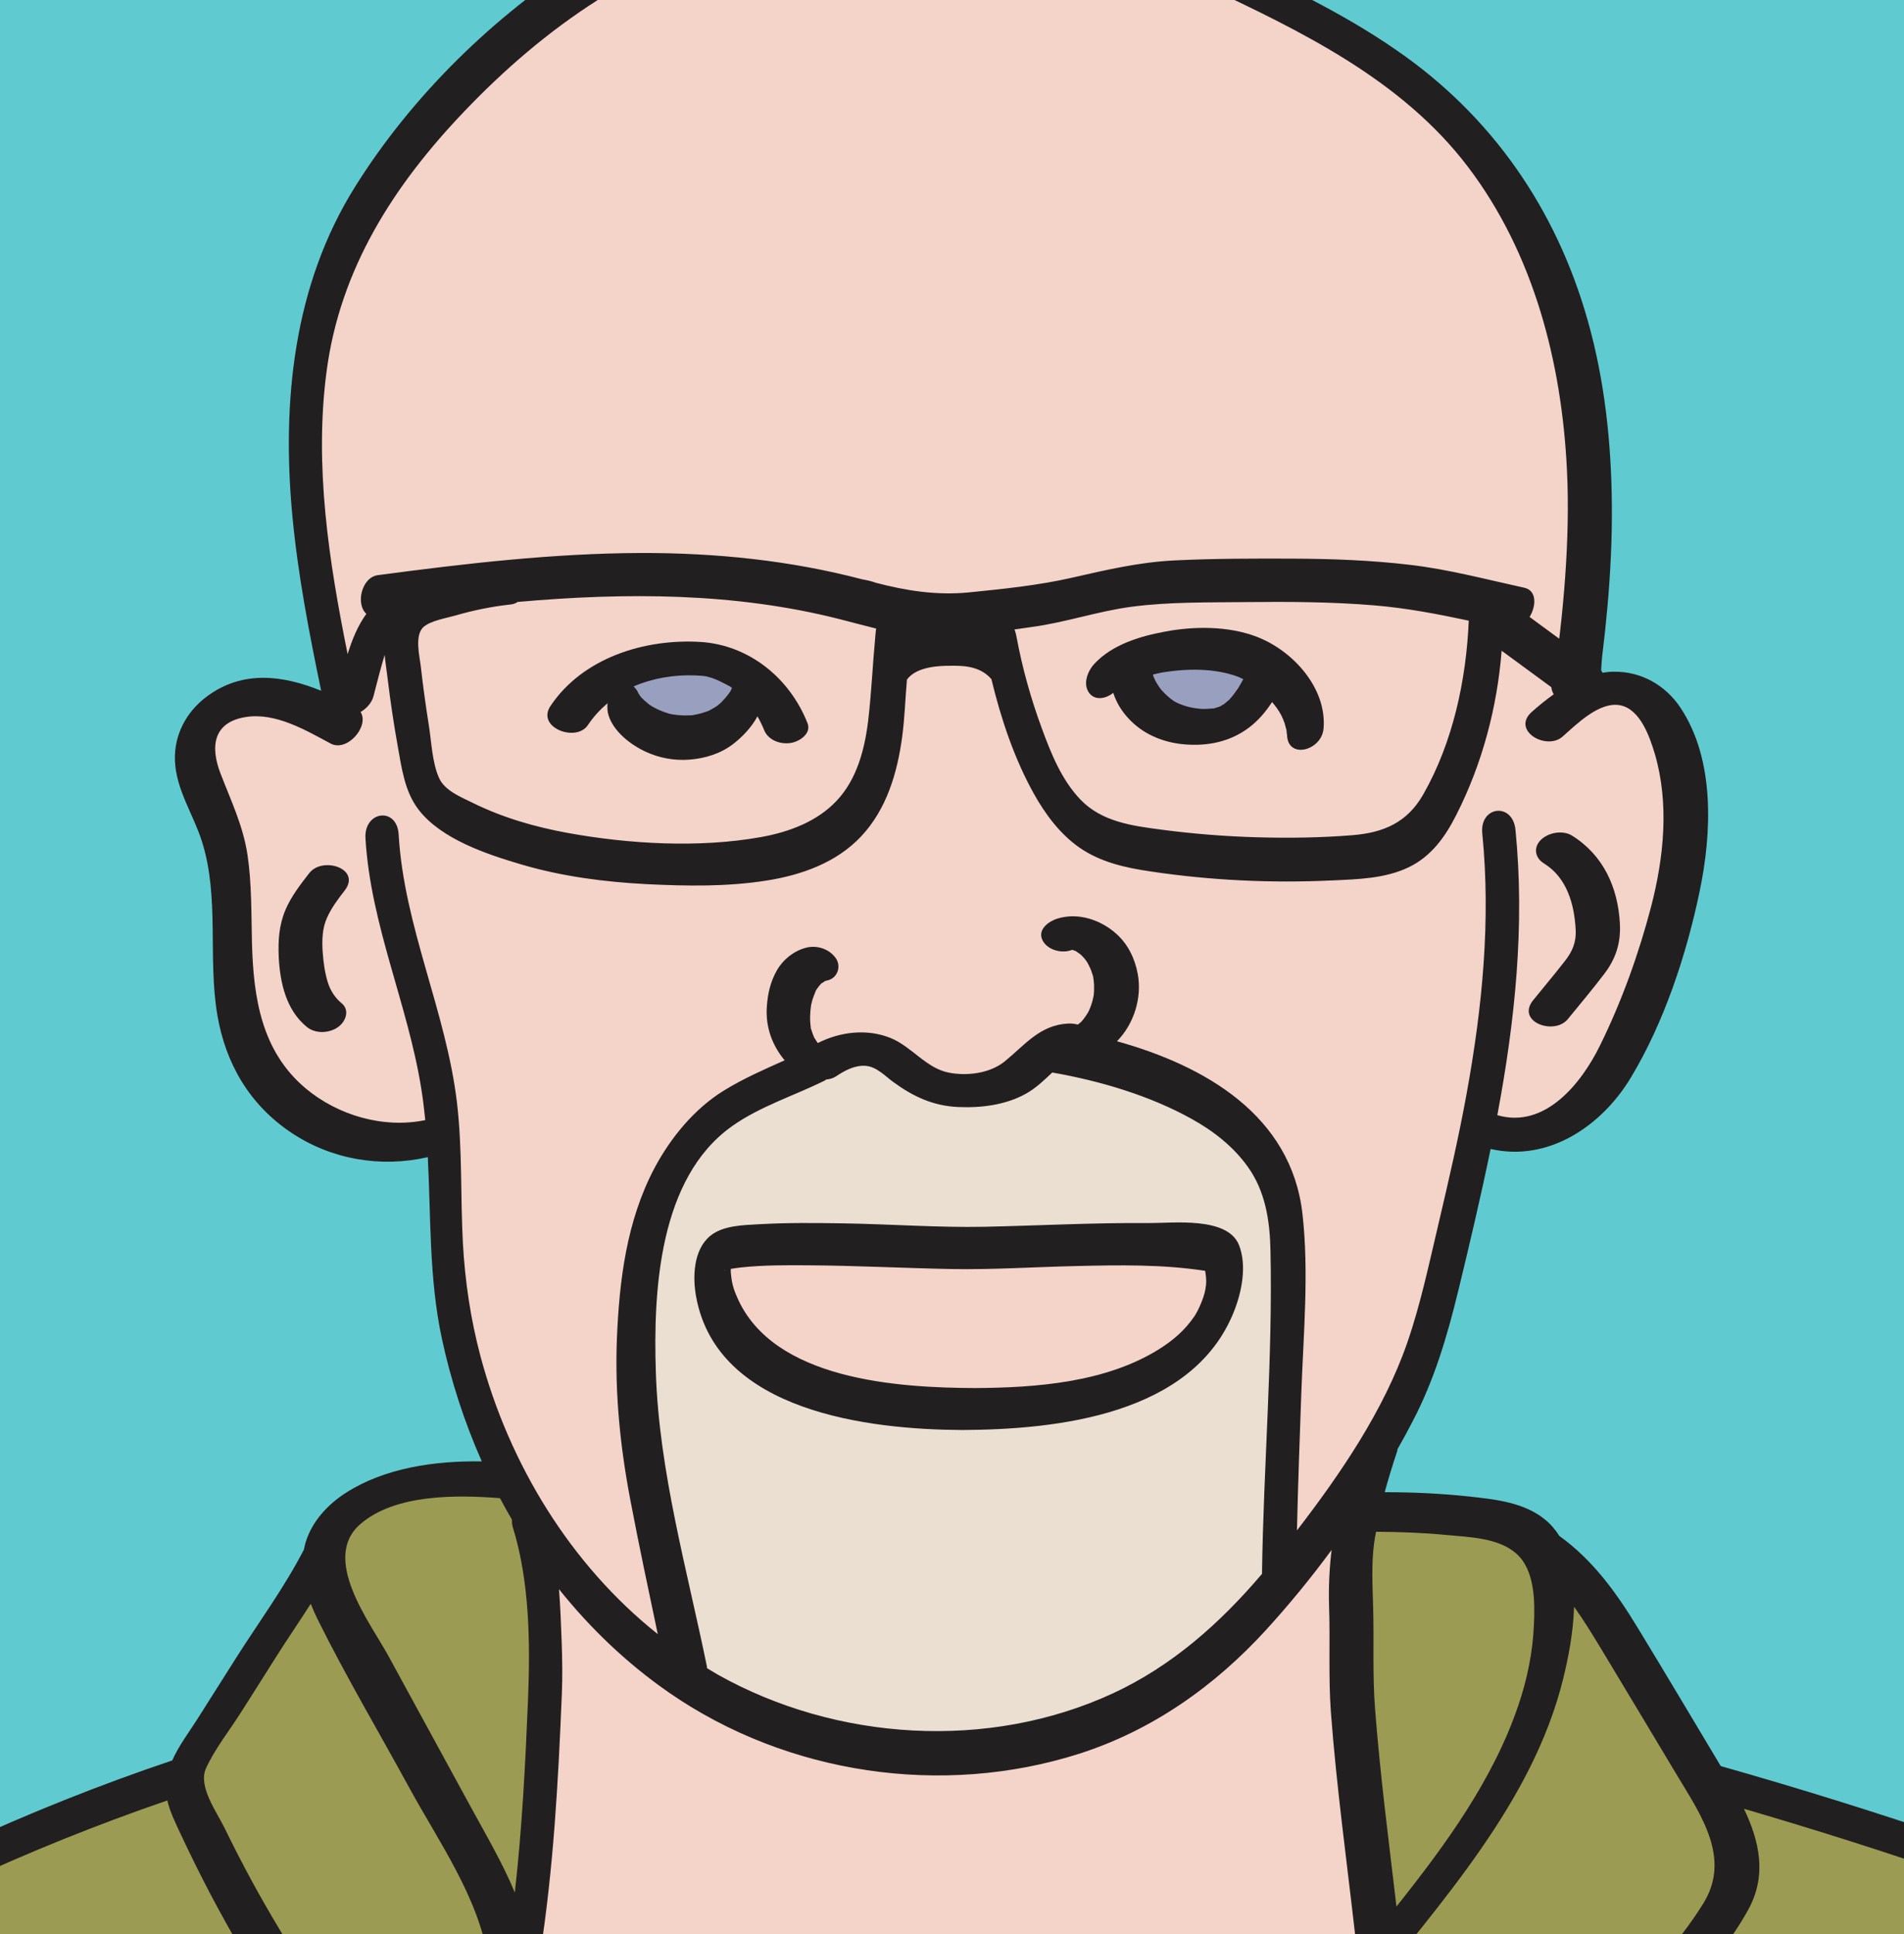<?xml version="1.0" encoding="utf-8"?>
<!-- Generator: Adobe Illustrator 27.0.0, SVG Export Plug-In . SVG Version: 6.00 Build 0)  -->
<svg version="1.1" xmlns="http://www.w3.org/2000/svg" xmlns:xlink="http://www.w3.org/1999/xlink" x="0px" y="0px"
	 viewBox="0 0 128 130" style="enable-background:new 0 0 128 130;" xml:space="preserve">
<style type="text/css">
	.st0{fill:#5FCBD0;}
	.st1{fill:#F4D3C9;}
	.st2{fill:#EADFD0;}
	.st3{fill:#99A0BF;}
	.st4{fill:#9B9B53;}
	.st5{fill:#221F20;}
</style>
<g id="Layer_7">
	<rect x="-15.06" y="-10.81" class="st0" width="150.11" height="150.49"/>
</g>
<g id="Layer_3">
	<path class="st1" d="M34.44,135.2c0.32-0.08,2.65-14.71,2.49-21.7c-0.16-6.99-1.61-12.3-1.61-12.54s-5.3-12.54-5.38-17.2
		c-0.08-4.66-0.32-7.56-0.32-7.56c0.16,0-6.59,0.88-9.56-1.37c-2.97-2.25-4.98-5.47-4.98-11.17s-2.09-12.62-1.69-13.42
		c0.4-0.8,0.72-3.38,3.13-3.54c2.41-0.16,6.19,1.85,6.19,1.85s-0.8-1.04-1.04-4.98c-0.24-3.94-2.41-19.53,0.8-25.48
		S34.77,0.9,41.92-2.4h35.61c0,0,2.25,0,5.55,1.21c3.3,1.21,15.75,8.92,18.89,14.79c3.13,5.87,5.63,17.92,4.98,23.79
		S105.41,48,105.41,48s4.74-2.89,6.67-0.32s0.96,17.44-2.25,22.18s-7.8,7.07-10.13,6.59c0,0-4.26,18.73-6.83,21.38
		c0,0-3.54,12.62-2.57,17.92c0.96,5.3,2.33,15.99,2.41,15.67C92.79,131.1,34.44,135.2,34.44,135.2z"/>
</g>
<g id="Layer_4">
	<path class="st2" d="M87.32,89.96c0-1.42-0.21-10.17-1.92-12.45c-1.71-2.28-9.82-6.76-12.45-6.97c-2.63-0.21-4.13,1.49-6.47,2.63
		s-3.77-1.07-6.62-2.35c-2.85-1.28-5.12,0.43-9.46,2.56c-4.34,2.13-5.98,8.39-7.26,13.52c-1.28,5.12,2.19,21.3,3.7,25.75
		c1.14,3.34,12.09,5.12,20.77,5.26s19.13-11.52,19.06-11.38S87.32,91.38,87.32,89.96z M78.65,91.65c-2.91,1.39-9.67,3.06-13.16,3.06
		s-17.99-1.14-17.58-9.02c0,0-0.18-1.81,3.17-1.98c3.34-0.17,13.37,0.31,15.01,0.27c2.97-0.06,15.3-0.74,15.82,0.22
		C82.43,85.17,81.56,90.25,78.65,91.65z"/>
</g>
<g id="Layer_5">
	<path class="st3" d="M45.1,44.32c2.61-0.28,4.94,0.85,5.36,1.34c0.42,0.49-0.78,3.6-2.4,3.95c-1.62,0.35-3.95,0.28-5.43-0.85
		c-1.48-1.13-1.76-2.82-1.55-3.1C41.29,45.38,42.49,44.6,45.1,44.32z"/>
	<path class="st3" d="M80.02,43.89c2.26-0.08,4.73,0.71,4.59,2.05c-0.14,1.34-1.48,2.96-3.74,2.96c-2.26,0-4.23-1.06-4.8-2.4
		C75.51,45.16,78.05,43.96,80.02,43.89z"/>
</g>
<g id="Layer_6">
	<path class="st4" d="M34.54,140.17c0,0,2.38-16.66,2.6-23.36c0.22-6.71-2.27-16.44-1.84-16.55c0.43-0.11-0.11-0.97-3.57-0.87
		c-3.46,0.11-7.57,1.73-8.65,3.03c-1.08,1.3-10.38,17.52-10.71,17.3c-0.32-0.22-24.23,9.08-24.23,8.76c0-0.32,8.11,15.9,8.11,15.25
		C-3.75,143.09,34.65,140.17,34.54,140.17z"/>
	<path class="st4" d="M94.02,136.17c0-0.32-4.11-21.52-3.68-27.79s1.41-6.92,1.41-6.92s8.33,0.22,11.14,1.95
		c2.81,1.73,12.44,16.33,12.44,16.33l23.47,7.03c0,0-3.14,11.57-3.03,11.25C135.88,137.68,94.02,136.17,94.02,136.17z"/>
</g>
<g id="Layer_2">
	<g>
		<path class="st5" d="M39.52,48.74c0.38-0.57,0.83-1.05,1.32-1.47c-0.02,0.28-0.01,0.56,0.07,0.81c0.34,1.1,1.5,1.99,2.5,2.45
			c0.9,0.42,1.94,0.61,2.93,0.53c1.06-0.08,2.11-0.4,2.96-1.06c0.61-0.47,1.24-1.13,1.62-1.85c0.17,0.29,0.32,0.6,0.44,0.9
			c0.27,0.7,1.09,1,1.8,0.89c0.57-0.09,1.4-0.62,1.13-1.32c-1.18-3.01-3.9-5.26-7.19-5.47c-3.76-0.23-7.92,1.06-10.09,4.3
			C36.03,48.9,38.73,49.92,39.52,48.74z M46.77,45.4c0.15,0.01,0.31,0.02,0.46,0.03c0.04,0,0.18,0.03,0.23,0.03
			c0.12,0.03,0.24,0.07,0.37,0.1c0.04,0.01,0.33,0.12,0.13,0.05c-0.2-0.08,0.12,0.05,0.16,0.06c0.12,0.05,0.24,0.1,0.35,0.16
			c0.21,0.1,0.42,0.21,0.62,0.32c0.04,0.03,0.08,0.07,0.12,0.09c-0.04,0.07-0.07,0.14-0.1,0.22c0,0,0,0,0,0
			c-0.03,0.05-0.11,0.15-0.1,0.14c-0.07,0.09-0.14,0.19-0.22,0.28c-0.12,0.14-0.26,0.28-0.39,0.42c-0.02,0.02-0.05,0.05-0.07,0.08
			c0.01-0.01,0.01-0.02,0.03-0.04c0.16-0.19-0.04,0.02-0.09,0.06c-0.17,0.13-0.35,0.23-0.54,0.33c-0.02,0.01-0.02,0.01-0.03,0.02
			c0,0,0,0-0.02,0.01c-0.08,0.03-0.16,0.07-0.24,0.09c-0.2,0.07-0.4,0.13-0.61,0.17c-0.09,0.02-0.17,0.03-0.26,0.05
			c-0.03,0.01-0.06,0.01-0.1,0.01c-0.01,0,0,0-0.02,0c-0.39,0.02-0.78,0.01-1.16-0.05c-0.09-0.01-0.17-0.03-0.26-0.05
			c-0.03-0.01-0.05-0.01-0.06-0.01c-0.02-0.01-0.03-0.01-0.05-0.02c-0.18-0.06-0.37-0.12-0.55-0.2c-0.18-0.08-0.35-0.16-0.52-0.26
			c-0.03-0.02-0.16-0.1-0.17-0.11c-0.05-0.03-0.09-0.07-0.14-0.11c-0.15-0.12-0.29-0.25-0.43-0.39c-0.02-0.02-0.07-0.09-0.1-0.13
			c-0.05-0.09-0.11-0.23-0.06-0.06c-0.07-0.22-0.2-0.41-0.36-0.55C43.87,45.59,45.31,45.34,46.77,45.4z"/>
		<path class="st5" d="M74.84,46.57c0.25,0.79,0.73,1.49,1.39,2.08c1,0.89,2.3,1.33,3.63,1.4c1.59,0.09,3.1-0.29,4.34-1.33
			c0.52-0.44,0.95-0.97,1.32-1.53c0.1,0.13,0.21,0.25,0.3,0.38c0.27,0.39,0.38,0.59,0.55,1.07c0.03,0.09,0.11,0.45,0.12,0.45
			c0.01,0.19,0.01,0.47,0.04,0.08c-0.16,1.95,2.33,1.35,2.45-0.21c0.22-2.73-2.07-5.22-4.47-6.15c-1.91-0.74-4.23-0.73-6.22-0.35
			c-1.66,0.31-3.52,0.87-4.71,2.15c-0.46,0.49-0.81,1.37-0.35,1.98C73.64,47.12,74.38,46.95,74.84,46.57z M78.96,47.13
			C78.9,47.09,78.91,47.1,78.96,47.13L78.96,47.13z M81.94,47.51C81.89,47.53,81.88,47.53,81.94,47.51L81.94,47.51z M83.26,45.5
			c0.11,0.04,0.22,0.11,0.33,0.16c-0.01,0.02-0.03,0.03-0.04,0.05c-0.08,0.14-0.15,0.28-0.24,0.42c-0.01,0.01-0.02,0.04-0.04,0.06
			c0.01-0.02,0.02-0.02,0.04-0.05c-0.05,0.08-0.1,0.16-0.16,0.24c-0.11,0.16-0.23,0.32-0.36,0.48c-0.06,0.07-0.12,0.13-0.17,0.19
			c-0.01,0.01-0.01,0.01-0.04,0.03c-0.08,0.07-0.17,0.14-0.25,0.21c-0.02,0.02-0.02,0.02-0.03,0.03c-0.08,0.04-0.16,0.09-0.24,0.14
			c-0.04,0.02-0.08,0.04-0.11,0.05c-0.1,0.03-0.19,0.06-0.29,0.09c-0.02,0.01-0.03,0.01-0.05,0.02c-0.02,0-0.04,0-0.08,0
			c-0.28,0.02-0.53,0.04-0.73,0.03c-0.57-0.04-1.09-0.15-1.6-0.38c-0.08-0.03-0.15-0.07-0.22-0.11c0,0,0,0-0.01,0
			c-0.14-0.1-0.29-0.2-0.42-0.32c-0.16-0.14-0.32-0.29-0.46-0.45c-0.01-0.01-0.12-0.15-0.13-0.17c-0.05-0.08-0.11-0.16-0.16-0.24
			c-0.06-0.1-0.12-0.2-0.17-0.31c-0.01-0.02-0.07-0.17-0.09-0.2c-0.01-0.04-0.02-0.09-0.03-0.13c0.21-0.05,0.41-0.1,0.63-0.14
			C79.81,44.93,81.67,44.9,83.26,45.5z"/>
		<path class="st5" d="M83.28,46.19C83.18,46.32,83.23,46.26,83.28,46.19L83.28,46.19z"/>
		<path class="st5" d="M77.25,82.21c-3.69-0.03-7.37,0.17-11.06,0.25c-3.16,0.06-6.33-0.18-9.5-0.23c-1.89-0.03-3.79-0.05-5.68,0.06
			c-1.05,0.06-2.41,0.08-3.26,0.78c-1.15,0.94-1.2,2.81-0.94,4.15c1.45,7.69,11.64,8.87,17.88,8.9c6.41-0.03,15.49-1.02,18.26-7.95
			c0.53-1.33,0.89-3.1,0.34-4.49C82.51,81.76,78.85,82.22,77.25,82.21z M81.05,85.43c0,0.01,0,0-0.01-0.03c0,0,0,0,0,0
			C81.04,85.41,81.05,85.42,81.05,85.43z M48.74,85.36c-0.03,0.02-0.05,0.03-0.06,0.02C48.68,85.37,48.7,85.36,48.74,85.36z
			 M81.03,86.69c-0.1,0.55-0.47,1.4-0.73,1.78c-0.64,0.94-1.41,1.61-2.4,2.23c-3.58,2.23-8.26,2.58-12.37,2.6
			c-5.14-0.02-13.55-0.53-15.97-6.09c-0.29-0.67-0.37-0.98-0.44-1.79c0.01,0.07,0.01,0,0.01-0.13c0.26-0.04,0.57-0.09,0.72-0.1
			c1.5-0.16,3.02-0.15,4.52-0.14c3.21,0.02,6.41,0.19,9.61,0.25c2.79,0.05,5.58-0.14,8.36-0.2c2.91-0.07,5.81-0.12,8.68,0.32
			c0,0.02,0,0.04,0.01,0.06C81.1,85.95,81.12,86.21,81.03,86.69z"/>
		<path class="st5" d="M23.17,59.86c1.14-1.48-1.49-2.32-2.38-1.17c-0.6,0.77-1.22,1.57-1.6,2.47c-0.44,1.04-0.5,2.08-0.45,3.2
			c0.09,1.71,0.5,3.54,1.89,4.67c0.58,0.47,1.49,0.43,2.09,0.01c0.52-0.36,0.82-1.14,0.24-1.61c-0.44-0.36-0.76-0.87-0.92-1.39
			c-0.21-0.67-0.3-1.38-0.35-2.08c-0.05-0.76-0.02-1.57,0.28-2.24C22.29,61,22.7,60.47,23.17,59.86z"/>
		<path class="st5" d="M105.41,68.49c0.82-1.01,1.66-2,2.44-3.03c0.78-1.02,1.12-2.09,1.05-3.38c-0.13-2.44-1.12-4.61-3.23-5.92
			c-0.62-0.38-1.6-0.2-2.1,0.31c-0.51,0.53-0.36,1.21,0.23,1.57c1.55,0.96,2.04,2.75,2.13,4.48c0.04,0.82-0.23,1.45-0.73,2.08
			c-0.69,0.89-1.42,1.75-2.13,2.63C101.9,68.68,104.49,69.63,105.41,68.49z"/>
		<path class="st5" d="M134.02,124.72c-0.24-0.26-0.48-0.52-0.72-0.78c-0.51-0.55-1.36-0.72-2.05-0.4c-0.01,0-0.01,0.01-0.02,0.01
			c-5.14-1.74-10.32-3.36-15.55-4.84c-1.86-3.11-3.71-6.22-5.59-9.31c-1.44-2.37-3.02-4.55-5.26-6.16
			c-0.26-0.41-0.57-0.78-0.95-1.09c-1.39-1.15-3.29-1.36-5.02-1.55c-1.92-0.21-3.84-0.3-5.77-0.3c0.25-0.92,0.53-1.83,0.83-2.73
			c0.02-0.07,0.03-0.12,0.04-0.18c0.35-0.61,0.68-1.22,1-1.84c1.46-2.78,2.33-5.73,3.07-8.77c0.77-3.17,1.52-6.35,2.18-9.55
			c3.87,0.89,7.45-1.53,9.41-4.77c2.25-3.72,3.76-8.31,4.64-12.54c0.82-3.92,1.04-8.84-1.28-12.34c-1.02-1.54-2.67-2.46-4.51-2.43
			c-0.25,0-0.5,0.03-0.74,0.07c-0.03-0.06-0.05-0.11-0.09-0.16c0.02-0.36,0.04-0.7,0.07-0.96c0.14-1.13,0.26-2.26,0.36-3.39
			c0.2-2.26,0.31-4.54,0.29-6.81c-0.04-4.16-0.48-8.33-1.62-12.35c-2.11-7.48-6.44-13.76-12.85-18.17C90.17,0.8,86.07-1.11,82-3.02
			c-1.56-0.73-2.87,1.2-1.1,2.03c6.52,3.06,13.33,6.33,17.79,12.21c4.42,5.82,6.3,13.15,6.65,20.35c0.12,2.41,0.05,4.83-0.12,7.23
			c-0.09,1.22-0.2,2.43-0.34,3.64c-0.02,0.16-0.04,0.33-0.06,0.49c-0.17-0.13-0.34-0.25-0.52-0.38c-0.49-0.36-0.98-0.72-1.47-1.08
			c0.46-0.76,0.48-1.77-0.34-1.96c-2.56-0.56-5.06-1.23-7.67-1.54c-2.62-0.31-5.25-0.41-7.89-0.42c-2.65-0.01-5.32-0.01-7.98,0.12
			c-2.4,0.12-4.59,0.64-6.92,1.17c-2.25,0.51-4.61,0.75-6.9,0.98c-2.17,0.21-4.19-0.11-6.26-0.65c-0.27-0.1-0.57-0.17-0.87-0.22
			c-4.86-1.28-9.87-1.79-14.89-1.78c-5.93,0.02-11.84,0.71-17.71,1.49c-1.1,0.15-1.5,1.95-0.77,2.6c-0.57,0.78-0.96,1.73-1.26,2.71
			c-1.26-6.24-2.25-12.64-1.42-18.97c0.9-6.92,4.52-12.55,9.26-17.51c2.68-2.81,5.65-5.37,8.93-7.46c1.2-0.77,0.44-3.66-0.88-2.82
			c-6.09,3.88-11.57,9.23-15.4,15.36c-4.13,6.6-4.92,14.43-4.21,22.05c0.37,3.98,1.13,7.9,1.94,11.81
			c-2.54-1.03-5.26-1.42-7.69,0.39c-1.37,1.02-2.2,2.57-2.14,4.29c0.07,1.96,1.23,3.61,1.81,5.43c1.2,3.76,0.39,7.83,1.04,11.68
			c0.56,3.3,2.19,6.06,4.98,7.92c2.71,1.81,6.03,2.36,9.17,1.64c0.21,4.06,0.08,8.14,0.94,12.17c0.61,2.84,1.51,5.62,2.69,8.28
			c-3.14-0.05-6.5,0.43-9.12,2.1c-1.22,0.78-2.27,1.9-2.71,3.3c-0.06,0.18-0.09,0.35-0.13,0.53c-1.3,2.52-3.03,4.88-4.54,7.25
			c-0.88,1.39-1.76,2.78-2.64,4.17c-0.56,0.88-1.24,1.77-1.67,2.75c-4.9,1.65-9.71,3.57-14.4,5.75c-0.52,0.1-0.96,0.37-1.36,0.79
			c-0.85,0.88-0.37,2.64,1.03,1.98c0.16-0.08,0.32-0.15,0.49-0.22c0.05-0.02,0.09-0.04,0.13-0.06c4.49-2.09,9.09-3.94,13.78-5.55
			c0.18,0.78,0.55,1.52,0.9,2.27c0.65,1.39,1.33,2.76,2.04,4.11c1.5,2.84,3.15,5.61,4.91,8.29c0.5,0.76,1.59,0.34,2.01-0.26
			c0.16-0.23,0.33-0.47,0.49-0.7c0.81-1.15-0.01-2.24-0.93-2.02c-1.3-2.03-2.55-4.09-3.7-6.2c-0.66-1.21-1.29-2.44-1.89-3.67
			c-0.53-1.08-1.78-2.78-1.23-3.98c0.59-1.31,1.58-2.54,2.35-3.76c0.79-1.25,1.59-2.5,2.38-3.76c0.75-1.18,1.55-2.35,2.31-3.54
			c0.14,0.36,0.3,0.72,0.47,1.06c1.9,3.83,4.1,7.54,6.15,11.3c1.97,3.61,4.69,7.42,5.31,11.55c0.12,0.83,0.96,0.99,1.71,0.75
			c0.1,0.08,0.21,0.14,0.35,0.17c0.7,0.15,1.32-0.6,1.42-1.22c0.91-5.79,1.23-11.68,1.47-17.53c0.05-1.17,0.03-2.34-0.01-3.51
			c-0.04-1.16-0.09-2.36-0.18-3.55c2.12,2.65,4.59,5.01,7.41,6.96c7.94,5.49,18.37,7.03,27.56,4.1c4.91-1.57,9.11-4.54,12.57-8.33
			c1.54-1.69,3.02-3.49,4.4-5.37c-0.15,1.24-0.21,2.5-0.17,3.79c0.08,2.37-0.05,4.73,0.12,7.1c0.38,5.06,1.08,10.1,1.65,15.14
			c0.04,0.36,0.22,0.6,0.47,0.75c-0.69,0.86-1.38,1.71-2.04,2.56c-0.4,0.51-0.37,1.41,0.26,1.72c0.71,0.34,1.45-0.26,1.85-0.77
			c5.17-6.61,11.37-13.28,13.43-21.64c0.33-1.34,0.68-3.09,0.73-4.83c0.66,0.92,1.25,1.89,1.82,2.83c1.72,2.85,3.43,5.71,5.14,8.56
			c1.59,2.64,3.6,5.53,1.73,8.55c-1.66,2.68-3.95,5.08-6.2,7.26c-0.83,0.8,0.5,1.75,1.25,1.72c0.33-0.01,0.67-0.02,1-0.04
			c1.12-0.04,1.58-0.88,1.36-1.53c2.1-2.1,4.2-4.42,5.61-6.99c1.28-2.33,0.74-4.62-0.29-6.78c4.93,1.44,9.83,3,14.69,4.68
			c0.58,0.2,1.3,0.23,1.82-0.18C134.18,125.77,134.41,125.14,134.02,124.72z M-3.21,126.74c0.01-0.01,0.02-0.02,0.02-0.02
			c0.02,0,0.03-0.01,0.05-0.01C-3.16,126.72-3.18,126.73-3.21,126.74z M76.1,40.78c2.53-0.33,5.11-0.28,7.65-0.31
			c2.88-0.03,5.76-0.02,8.63,0.22c2.17,0.18,4.26,0.58,6.36,1.03c-0.17,4-1.07,8.19-3.06,11.68c-1.08,1.89-2.66,2.57-4.77,2.74
			c-2.12,0.17-4.26,0.2-6.38,0.14c-2.15-0.06-4.3-0.23-6.43-0.51c-1.97-0.26-4.01-0.52-5.45-2.01c-1.26-1.3-1.99-3.1-2.6-4.77
			c-0.74-2-1.32-4.07-1.71-6.17c-0.03-0.16-0.07-0.34-0.14-0.51c0.38-0.05,0.75-0.11,1.12-0.16C71.61,41.85,73.8,41.08,76.1,40.78z
			 M56.42,41.61c0.83,0.21,1.66,0.44,2.48,0.64c-0.02,0.14-0.04,0.31-0.05,0.46c-0.18,1.89-0.26,3.79-0.48,5.68
			c-0.23,1.94-0.75,3.98-2.13,5.44c-1.32,1.4-3.19,2.09-5.05,2.43c-4.15,0.75-8.88,0.48-13.01-0.27c-2.2-0.4-4.39-1.03-6.39-2.02
			c-0.79-0.39-1.89-0.82-2.27-1.67c-0.47-1.04-0.51-2.42-0.69-3.54c-0.21-1.31-0.39-2.63-0.54-3.95c-0.08-0.7-0.45-2.15,0.21-2.69
			c0.5-0.41,1.49-0.57,2.09-0.74c1.23-0.36,2.47-0.61,3.74-0.75c0.19-0.02,0.34-0.08,0.47-0.17C42.04,39.82,49.36,39.82,56.42,41.61
			z M34.47,102.64c1.13,3.62,1.18,7.77,1.03,11.54c-0.18,4.34-0.4,8.7-0.89,13.03c-0.82-1.98-1.93-3.86-2.96-5.75
			c-1.84-3.37-3.68-6.75-5.52-10.12c-1.24-2.27-4.59-6.58-1.9-8.9c2.35-2.03,6.48-1.96,9.37-1.74c0,0,0,0,0.01,0
			c0.26,0.49,0.53,0.97,0.81,1.45C34.41,102.32,34.42,102.48,34.47,102.64z M32.3,91.16c-0.66-2.48-1.04-5.03-1.18-7.59
			c-0.17-3.15-0.03-6.32-0.4-9.46c-0.73-6.14-3.56-11.82-3.92-18.02c-0.11-1.88-2.34-1.59-2.23,0.26
			c0.34,5.83,2.86,11.17,3.76,16.88c0.11,0.69,0.19,1.37,0.26,2.06c-2.81,0.58-5.87-0.31-8.05-2.14c-2.96-2.49-3.5-6.07-3.6-9.74
			c-0.05-1.98-0.01-3.98-0.3-5.94c-0.3-1.98-1.11-3.64-1.82-5.49c-0.7-1.82-0.47-3.43,1.68-3.78c2.01-0.33,4.03,0.87,5.73,1.78
			c1.11,0.59,2.62-1.17,2.01-2.12c0.41-0.24,0.75-0.62,0.87-1.07c0.24-0.92,0.47-1.85,0.75-2.77c0.06,0.6,0.15,1.17,0.21,1.68
			c0.18,1.48,0.4,2.95,0.66,4.41c0.27,1.48,0.46,3.07,1.4,4.3c1.52,1.99,4.59,3.01,6.9,3.69c2.73,0.81,5.59,1.18,8.44,1.33
			c2.67,0.13,5.4,0.18,8.05-0.24c2.36-0.37,4.71-1.2,6.38-2.98c1.71-1.83,2.42-4.25,2.75-6.68c0.17-1.28,0.21-2.57,0.32-3.85
			c0.65-0.89,2.21-0.93,2.91-0.93c0.66,0,1.95-0.06,2.77,0.9c0.64,2.66,1.52,5.29,2.83,7.66c0.77,1.39,1.76,2.73,3.07,3.65
			c1.43,1,3.12,1.37,4.83,1.62c4.02,0.6,8.1,0.79,12.16,0.6c1.73-0.08,3.58-0.12,5.17-0.89c1.52-0.73,2.46-2.06,3.2-3.53
			c1.73-3.41,2.74-7.2,3.04-11.02c0.2,0.15,0.4,0.29,0.6,0.44c0.91,0.67,1.83,1.34,2.74,2.01c0.02,0.16,0.07,0.32,0.16,0.48
			c-0.52,0.37-1.01,0.77-1.47,1.18c-1.4,1.24,0.97,2.63,2.07,1.66c0.94-0.83,2.49-2.39,3.89-2.1c1.35,0.28,1.98,2.16,2.32,3.3
			c0.96,3.32,0.6,6.89-0.25,10.19c-0.83,3.19-1.99,6.42-3.45,9.38c-1.24,2.53-3.69,5.61-6.89,4.68c0,0-0.01,0-0.01,0
			c1.19-6.33,1.86-12.75,1.22-19.19c-0.19-1.86-2.42-1.6-2.23,0.26c0.58,5.84,0,11.7-1.05,17.46c-0.53,2.92-1.2,5.82-1.88,8.71
			c-0.64,2.7-1.21,5.44-2.12,8.07c-1.57,4.52-4.46,8.77-7.41,12.6c0.07-3.05,0.18-6.1,0.29-9.16c0.14-3.99,0.53-8.14,0.08-12.12
			c-0.75-6.61-6.54-9.95-12.47-11.6c1.14-1.16,1.69-2.91,1.4-4.51c-0.19-1.04-0.65-2-1.44-2.71c-1.06-0.95-2.58-1.46-3.98-1.02
			c-0.57,0.18-1.32,0.72-1,1.42c0.3,0.65,1.21,0.92,1.87,0.72c0.05-0.02,0.1-0.03,0.15-0.04c0.01,0,0.01,0,0.02,0c0,0,0,0,0,0
			c0.02,0.01,0.04,0.02,0.08,0.03c0.03,0.01,0.06,0.03,0.1,0.04c0.02,0.01,0.03,0.01,0.04,0.01c0.01,0.01,0.01,0.01,0.02,0.02
			c0.09,0.06,0.18,0.12,0.26,0.18c0.05,0.04,0.12,0.1,0.13,0.12c0.05,0.05,0.1,0.1,0.15,0.16c0.06,0.07,0.11,0.14,0.16,0.21
			c0.02,0.03,0.04,0.06,0.05,0.08c0.07,0.14,0.15,0.27,0.21,0.42c0.07,0.16,0.11,0.33,0.17,0.49c0,0.01,0.01,0.02,0.01,0.02
			c0,0.01,0,0.01,0,0.02c0.01,0.1,0.03,0.2,0.04,0.3c0.02,0.17,0.03,0.35,0.02,0.52c0,0.09,0,0.18-0.01,0.26
			c0,0.02-0.01,0.09-0.01,0.14c-0.01,0.05-0.02,0.14-0.03,0.16c-0.02,0.09-0.04,0.17-0.06,0.26c-0.05,0.17-0.1,0.33-0.17,0.5
			c-0.03,0.08-0.08,0.16-0.11,0.24c0,0,0,0,0,0c-0.01,0.01-0.01,0.01-0.02,0.03c-0.09,0.15-0.18,0.29-0.29,0.43
			c-0.05,0.07-0.11,0.13-0.16,0.19c-0.01,0.01-0.01,0.01-0.02,0.02c-0.07,0.06-0.14,0.11-0.21,0.17c-0.22-0.06-0.45-0.08-0.65-0.07
			c-1.9,0.09-2.91,1.44-4.26,2.54c-1,0.81-2.52,1-3.76,0.76c-1.52-0.29-2.51-1.76-3.92-2.33c-1.59-0.64-3.39-0.42-4.89,0.34
			c-0.01-0.02-0.03-0.03-0.04-0.05c-0.07-0.1-0.13-0.21-0.2-0.31c-0.03-0.06-0.05-0.12-0.08-0.19c-0.05-0.12-0.08-0.24-0.12-0.36
			c0-0.01-0.01-0.03-0.02-0.04c-0.02-0.04-0.02-0.11-0.02-0.15c-0.04-0.3-0.05-0.59-0.03-0.89c0.01-0.14,0.02-0.29,0.04-0.43
			c0-0.03,0.01-0.06,0.01-0.08c0.01-0.06,0.02-0.13,0.04-0.19c0.06-0.28,0.17-0.53,0.27-0.79c0.01-0.02,0.02-0.04,0.02-0.05
			c0.04-0.06,0.08-0.13,0.13-0.19c0.01-0.02,0.13-0.18,0.22-0.27c0.01-0.01,0.02-0.01,0.05-0.03c0.06-0.04,0.12-0.08,0.18-0.12
			c0.03-0.02,0.03-0.02,0.04-0.03c0.07-0.02,0.18-0.05,0.2-0.05c0.66-0.18,0.9-0.97,0.5-1.51c-0.46-0.62-1.28-0.87-2.01-0.67
			c-0.81,0.22-1.52,0.79-1.93,1.51c-0.44,0.77-0.62,1.58-0.68,2.46c-0.09,1.35,0.36,2.59,1.2,3.59c-1.39,0.62-2.78,1.23-4.08,2.03
			c-2,1.23-3.59,3.18-4.68,5.23c-1.87,3.55-2.36,7.54-2.52,11.5c-0.14,3.67,0.23,7.27,0.92,10.87c0.57,2.99,1.2,5.96,1.83,8.94
			C38.35,105.17,34.24,98.42,32.3,91.16z M71.95,63.84c0,0,0.03,0,0.08,0.01C72,63.85,71.97,63.85,71.95,63.84z M72.25,63.9
			c-0.04-0.01-0.06-0.02-0.09-0.02C72.21,63.88,72.24,63.89,72.25,63.9z M54.53,67.59C54.53,67.57,54.53,67.57,54.53,67.59
			L54.53,67.59z M54.83,66.64C54.79,66.75,54.81,66.7,54.83,66.64L54.83,66.64z M55.22,66.11c0.03-0.03,0.06-0.06,0.07-0.05
			C55.29,66.06,55.25,66.09,55.22,66.11z M74.8,113.83c-8.34,3.85-18.57,3.21-26.55-1.27c-0.24-0.14-0.48-0.29-0.72-0.43
			c0-0.04,0-0.09-0.01-0.13c-1.33-6.5-3.22-13.11-3.43-19.78c-0.18-5.46,0.21-13.04,5.12-16.52c1.87-1.33,4.15-2.04,6.2-3.05
			c0.04-0.02,0.09-0.06,0.14-0.09c0.23-0.02,0.45-0.08,0.65-0.21c0.57-0.38,1.24-0.75,1.96-0.71c0.75,0.04,1.31,0.66,1.88,1.08
			c1.34,0.98,2.67,1.61,4.36,1.69c1.55,0.07,3.2-0.13,4.58-0.9c0.66-0.37,1.21-0.9,1.76-1.42c3.2,0.56,6.56,1.55,9.39,3.13
			c1.44,0.8,2.76,1.83,3.73,3.17c1.21,1.67,1.51,3.66,1.55,5.67c0.16,7.24-0.47,14.49-0.57,21.73
			C82.02,109.11,78.78,111.99,74.8,113.83z M103.12,109.23c-0.08,1.83-0.45,3.64-1.04,5.38c-1.69,4.99-4.87,9.36-8.2,13.54
			c-0.52-4.43-1.1-8.85-1.44-13.3c-0.18-2.3-0.06-4.58-0.13-6.88c-0.04-1.43-0.12-2.85,0.07-4.27c0.03-0.25,0.08-0.49,0.13-0.74
			c1.55,0.01,3.1,0.06,4.65,0.21c1.54,0.15,3.54,0.17,4.77,1.25C103.2,105.54,103.19,107.67,103.12,109.23z"/>
	</g>
</g>
</svg>

